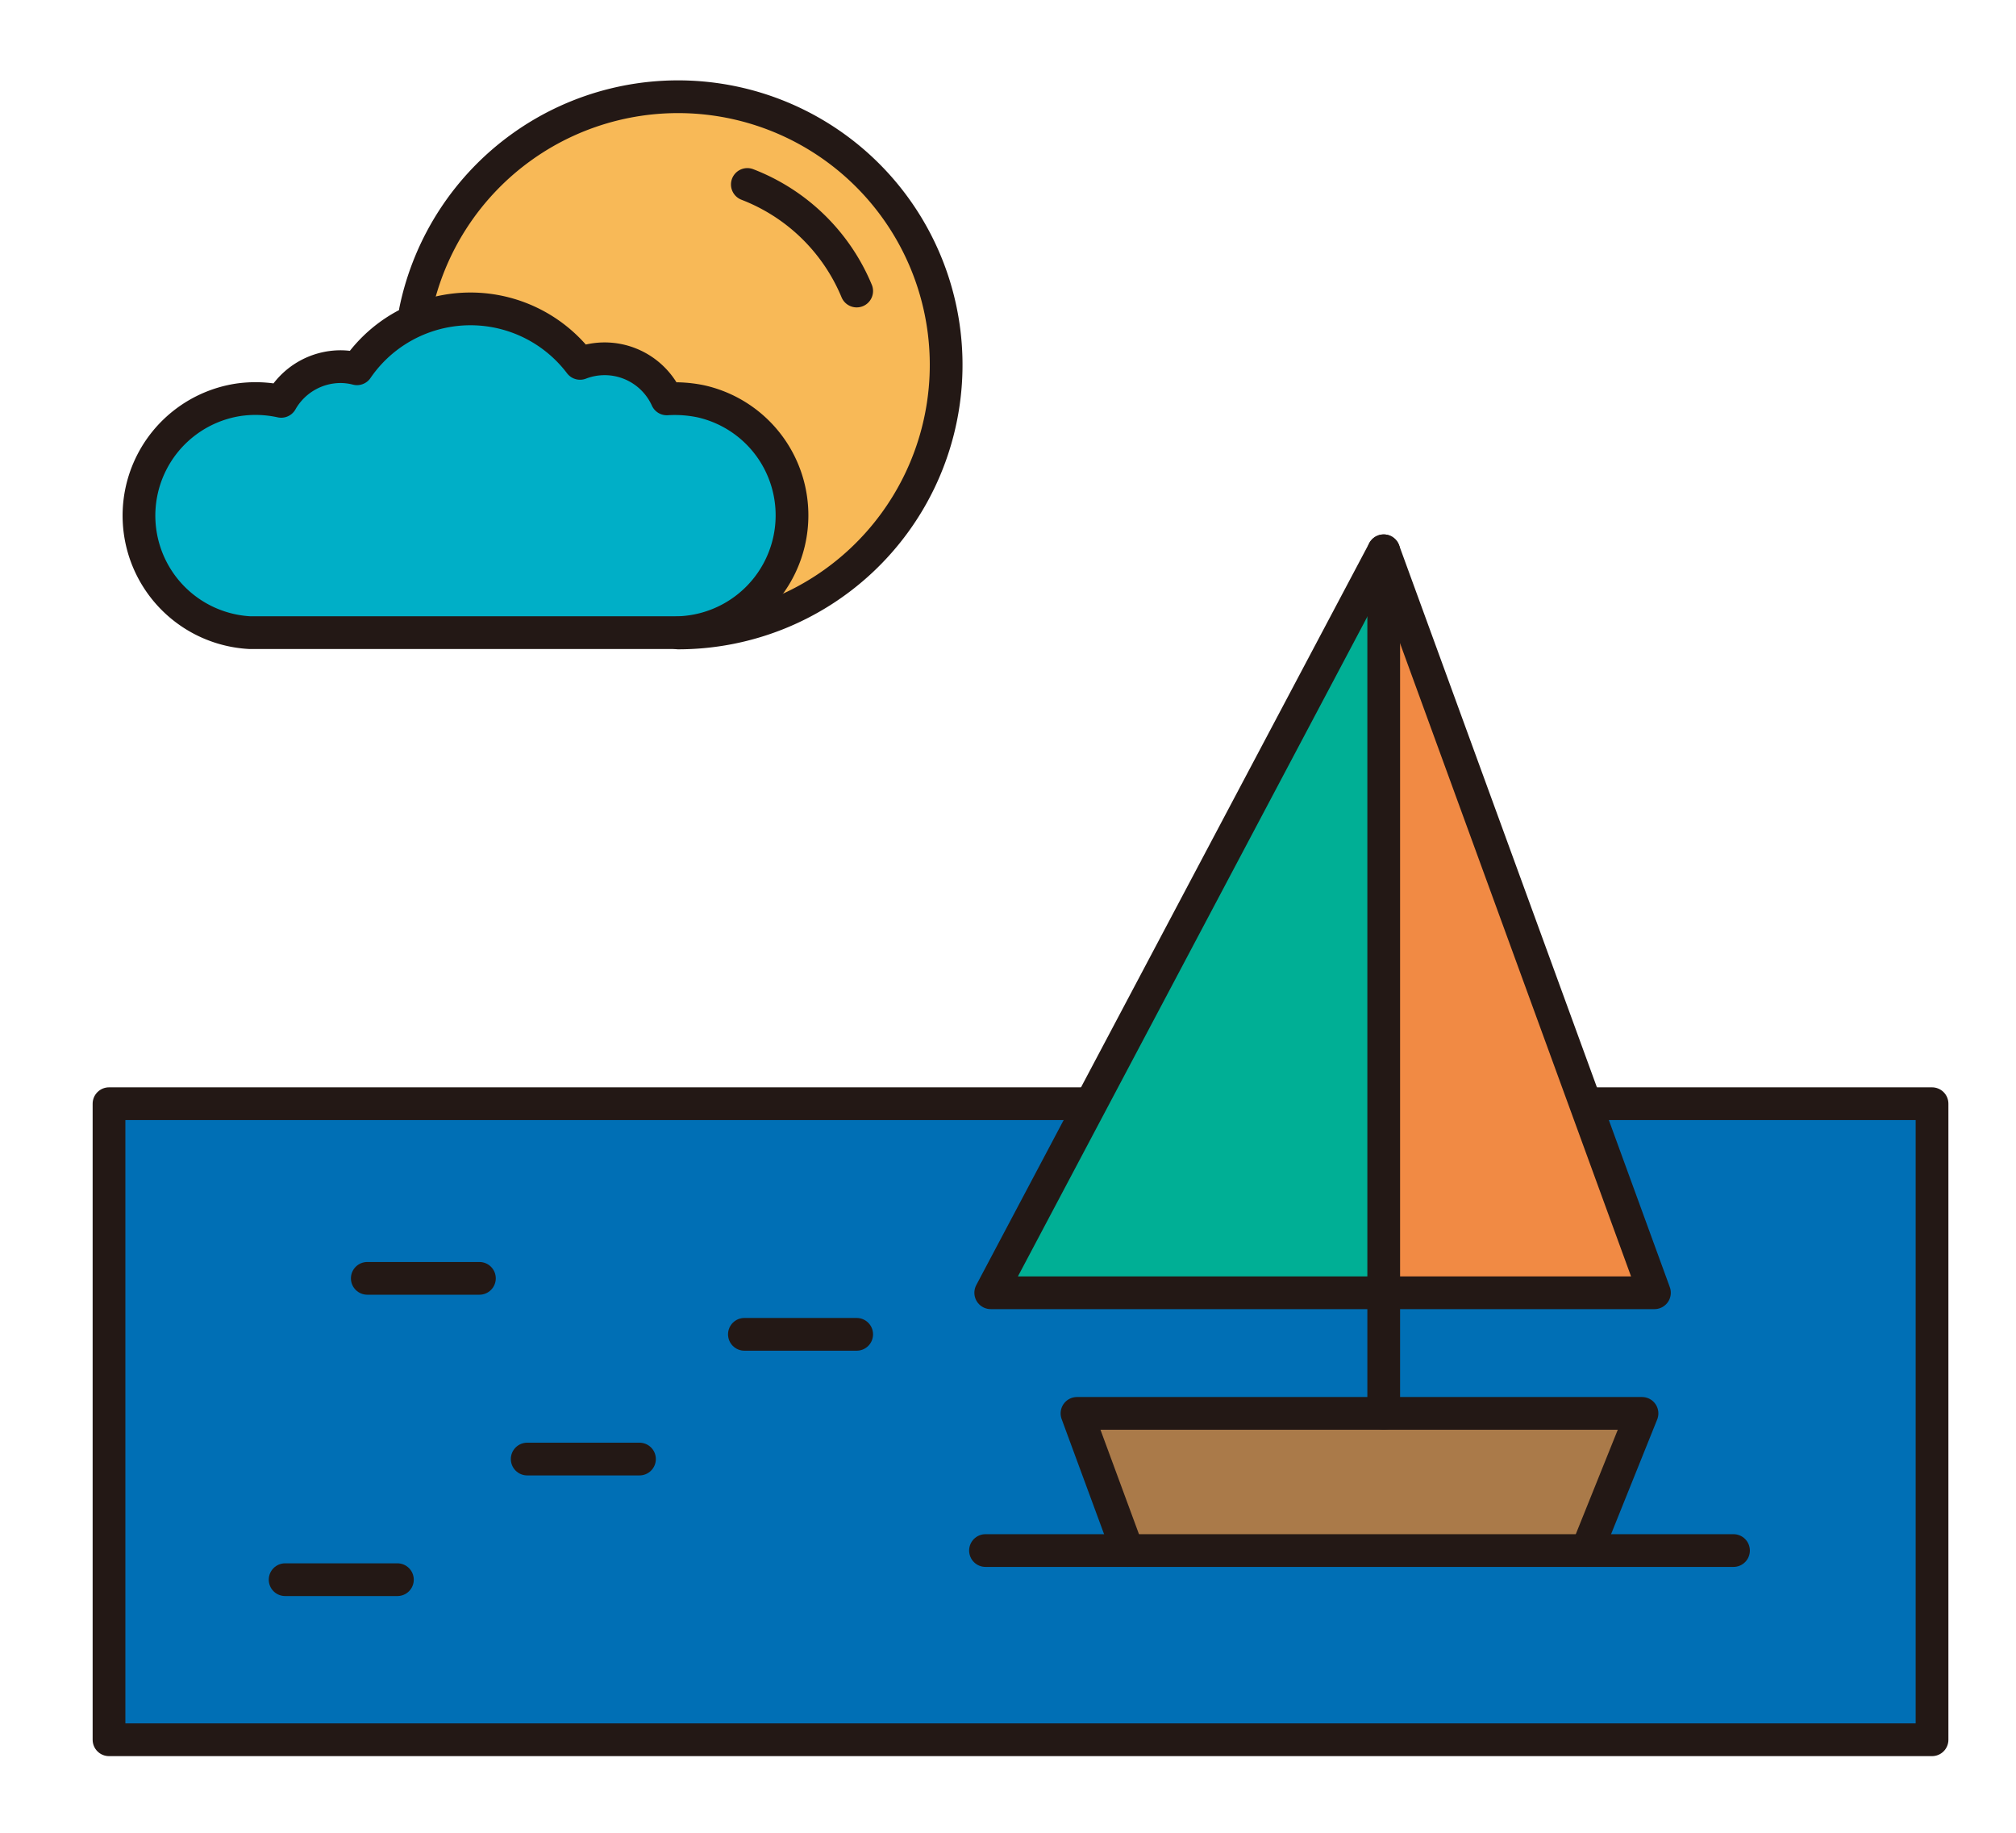 <svg id="레이어_1" data-name="레이어 1" xmlns="http://www.w3.org/2000/svg" viewBox="0 0 123.17 112"><defs><style>.cls-1{fill:#006fb5;}.cls-2{fill:#aa7a49;}.cls-3{fill:#f18a44;}.cls-4{fill:#00af95;}.cls-5{fill:#f8b957;}.cls-6{fill:#00afc7;}.cls-7{fill:none;stroke:#231815;stroke-linecap:round;stroke-linejoin:round;stroke-width:2px;}</style></defs><polyline class="cls-1" points="97.17 67.43 118.04 67.43 118.04 106.29 6.66 106.29 6.66 67.43 66.51 67.43"/><polyline class="cls-2" points="68.89 94.73 65.8 86.35 100.32 86.35 96.95 94.73"/><polyline class="cls-3" points="85.33 78.98 101.08 78.98 84.54 33.65"/><polyline class="cls-4" points="84.54 33.65 60.53 78.98 85.33 78.98"/><circle class="cls-5" cx="41.6" cy="22.29" r="16.38"/><path class="cls-6" d="M48.22,29.94a7.13,7.13,0,0,0-5.39-5.42,7.84,7.84,0,0,0-2.09-.15,4.17,4.17,0,0,0-5.3-2.17,8.4,8.4,0,0,0-13.63.33,4.07,4.07,0,0,0-1-.13,4.18,4.18,0,0,0-3.63,2.12,7.32,7.32,0,0,0-2.65-.09,7.16,7.16,0,0,0,.71,14.22v0H41.5A7.17,7.17,0,0,0,48.22,29.94Z"/><polyline class="cls-7" points="97.17 67.43 118.04 67.43 118.04 106.29 6.66 106.29 6.66 67.43 66.51 67.43"/><path class="cls-7" d="M25.38,19A16.38,16.38,0,1,1,41.44,38.67"/><path class="cls-7" d="M48.22,29.94a7.13,7.13,0,0,0-5.39-5.42,7.84,7.84,0,0,0-2.09-.15,4.17,4.17,0,0,0-5.3-2.17,8.4,8.4,0,0,0-13.63.33,4.07,4.07,0,0,0-1-.13,4.18,4.18,0,0,0-3.63,2.12,7.32,7.32,0,0,0-2.65-.09,7.16,7.16,0,0,0,.71,14.22v0H41.5A7.17,7.17,0,0,0,48.22,29.94Z"/><polygon class="cls-7" points="84.54 33.65 60.53 78.98 101.08 78.98 84.54 33.65"/><line class="cls-7" x1="84.54" y1="33.65" x2="84.54" y2="86.35"/><line class="cls-7" x1="105.91" y1="94.73" x2="60.21" y2="94.73"/><polyline class="cls-7" points="68.89 94.73 65.8 86.35 100.32 86.35 96.95 94.73"/><line class="cls-7" x1="52.34" y1="81.52" x2="45.48" y2="81.52"/><line class="cls-7" x1="39.07" y1="89.14" x2="32.21" y2="89.14"/><line class="cls-7" x1="24.28" y1="96.51" x2="17.42" y2="96.51"/><line class="cls-7" x1="29.29" y1="78.1" x2="22.44" y2="78.1"/><path class="cls-7" d="M45.66,11.27a11.84,11.84,0,0,1,6.68,6.51"/></svg>